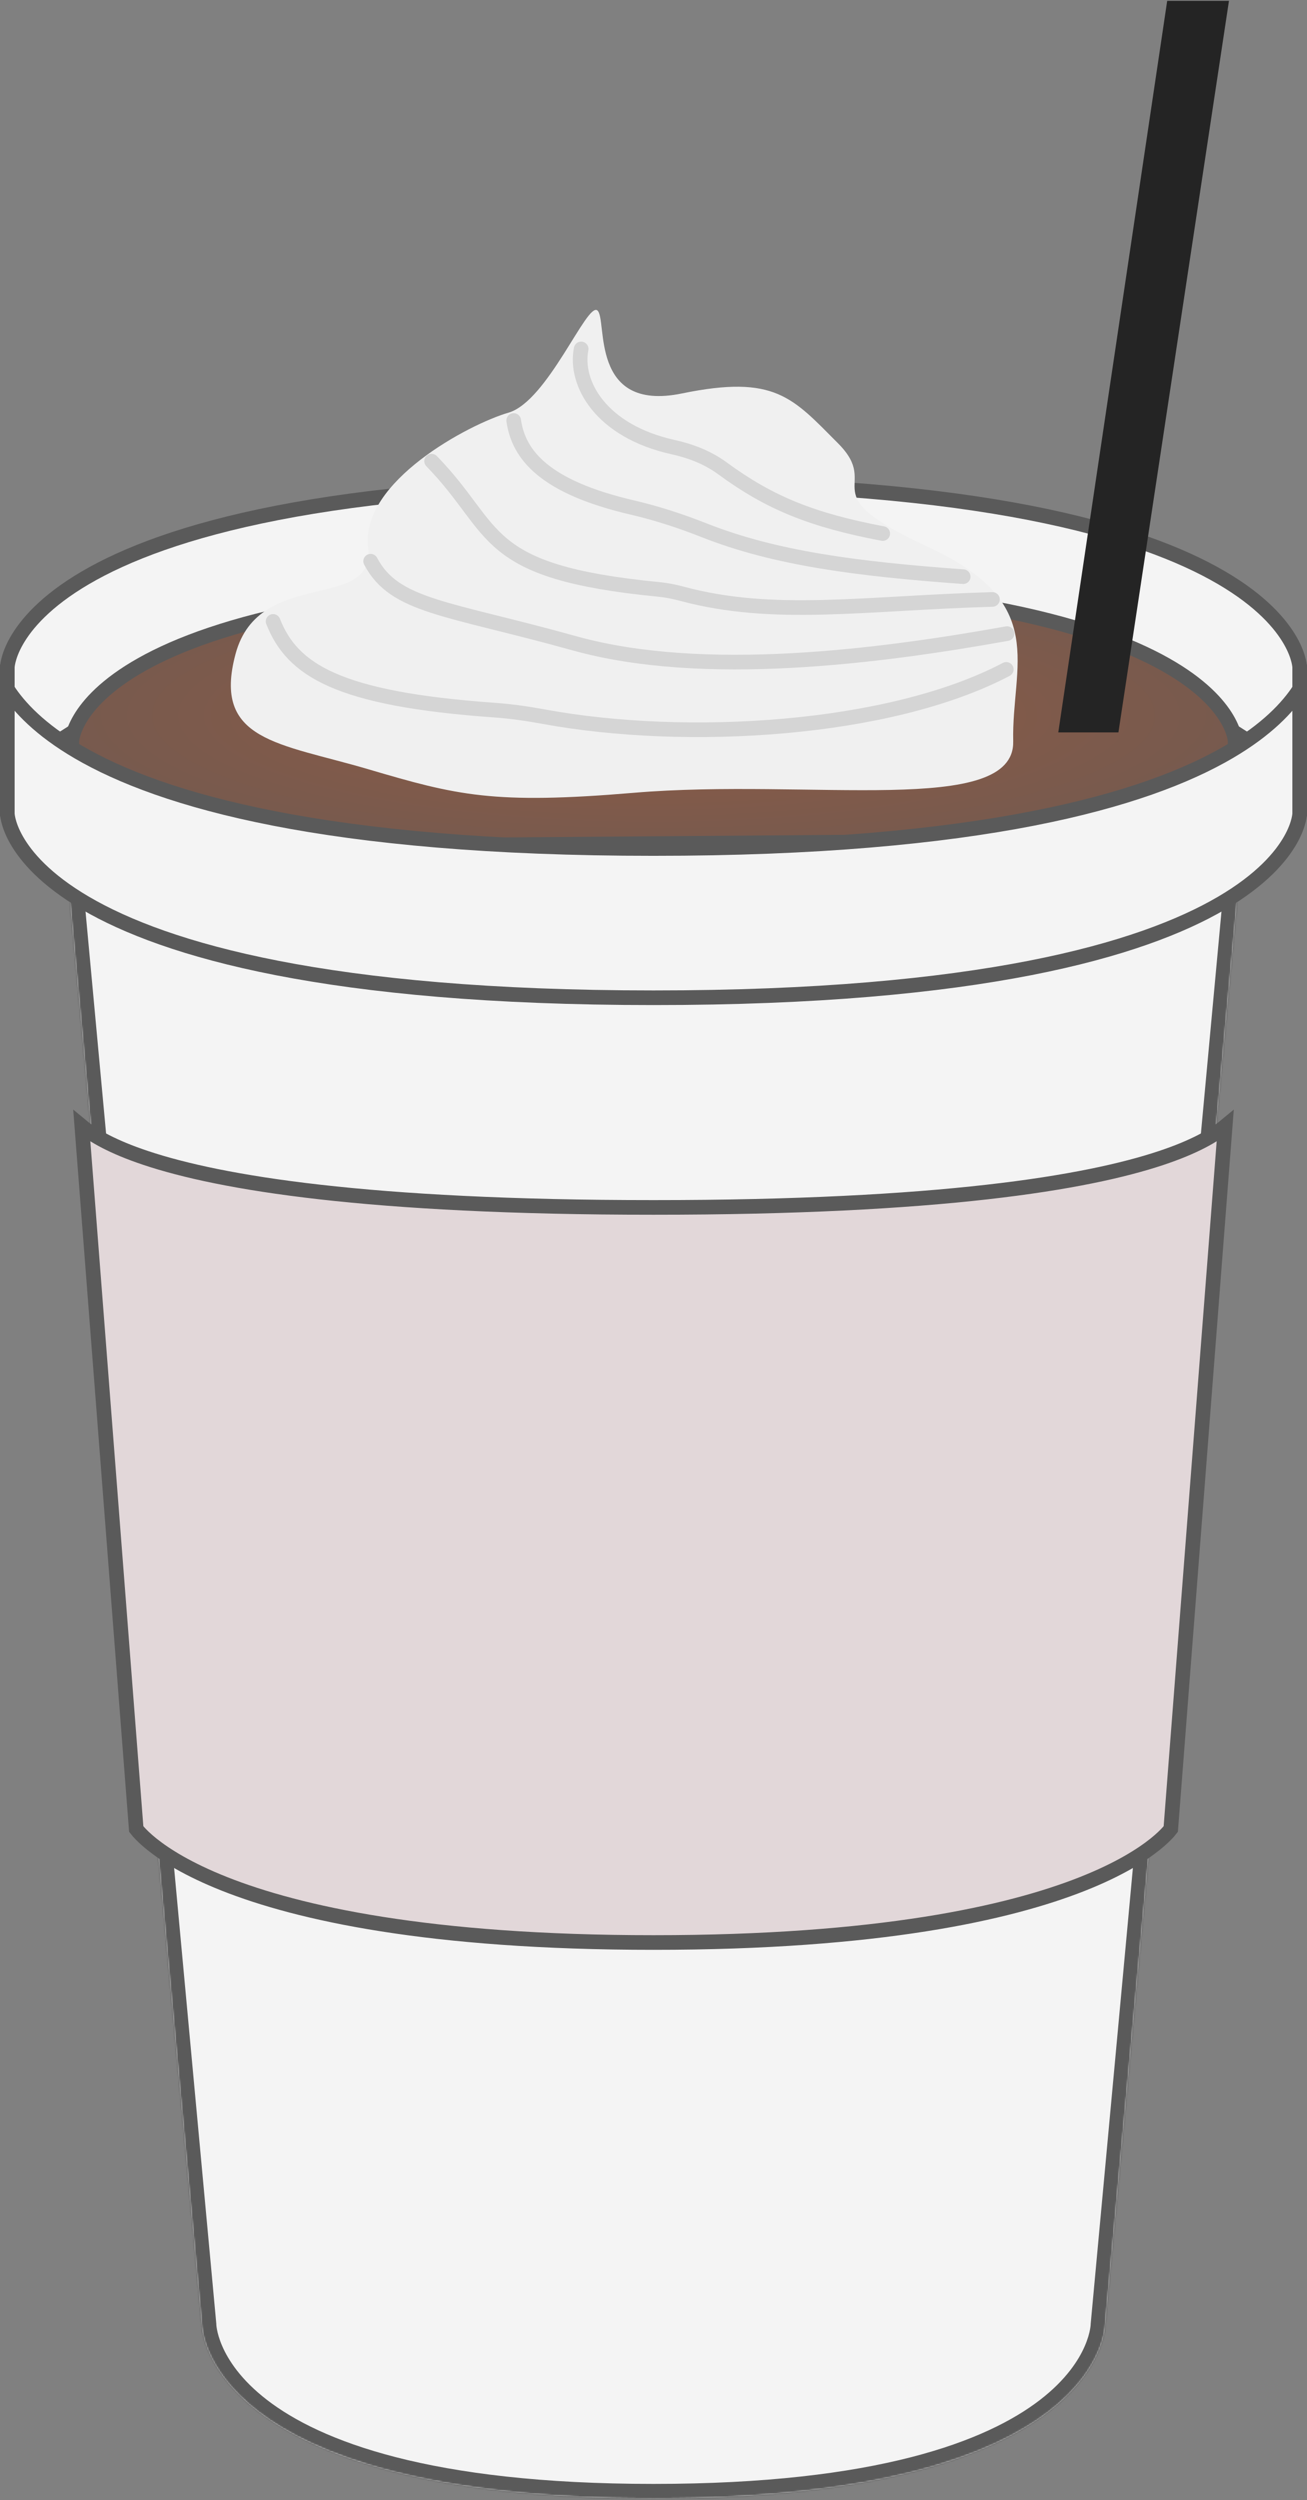 <svg width="804" height="1537" viewBox="0 0 804 1537" fill="none" xmlns="http://www.w3.org/2000/svg">
<rect x="0" y="0" width="804" height="1537" fill="#808080" stroke="none"/>
<mask id="path-1-inside-1_22_787" fill="white">
<path d="M39.704 518.631C39.704 518.631 39.704 600.52 402 600.52C764.297 600.52 764.297 518.631 764.297 518.631L679.926 1429.11C679.926 1429.11 679.926 1536.04 402 1536.04C124.074 1536.04 124.074 1429.11 124.074 1429.11L39.704 518.631Z"/>
</mask>
<path d="M39.704 518.631C39.704 518.631 39.704 600.52 402 600.52C764.297 600.52 764.297 518.631 764.297 518.631L679.926 1429.11C679.926 1429.11 679.926 1536.04 402 1536.04C124.074 1536.04 124.074 1429.11 124.074 1429.11L39.704 518.631Z" fill="#F4F4F4"/>
<path d="M39.704 518.631L48.666 517.8L30.704 518.631H39.704ZM764.297 518.631H773.297L755.335 517.8L764.297 518.631ZM679.926 1429.11L670.965 1428.28L670.926 1428.69V1429.11H679.926ZM124.074 1429.11L133.074 1429.11L133.074 1428.69L133.036 1428.28L124.074 1429.11ZM755.335 517.8L670.965 1428.28L688.888 1429.94L773.258 519.461L755.335 517.8ZM133.036 1428.28L48.666 517.8L30.742 519.461L115.113 1429.94L133.036 1428.28ZM679.926 1429.11C670.926 1429.11 670.926 1429.1 670.926 1429.09C670.926 1429.08 670.926 1429.07 670.926 1429.07C670.926 1429.06 670.927 1429.05 670.927 1429.04C670.927 1429.02 670.927 1429.01 670.927 1429C670.927 1428.99 670.927 1429 670.926 1429.04C670.923 1429.11 670.914 1429.28 670.892 1429.53C670.848 1430.04 670.75 1430.9 670.535 1432.06C670.105 1434.38 669.205 1437.9 667.325 1442.24C663.592 1450.86 655.862 1463 639.697 1475.44C607.214 1500.44 540.061 1527.04 402 1527.04V1545.04C541.866 1545.04 613.676 1518.18 650.674 1489.71C669.25 1475.41 678.891 1460.82 683.842 1449.39C686.305 1443.71 687.577 1438.88 688.232 1435.35C688.56 1433.58 688.733 1432.14 688.825 1431.09C688.871 1430.56 688.896 1430.12 688.91 1429.79C688.917 1429.63 688.921 1429.49 688.923 1429.37C688.925 1429.31 688.925 1429.26 688.926 1429.22C688.926 1429.2 688.926 1429.18 688.926 1429.16C688.926 1429.15 688.926 1429.14 688.926 1429.13C688.926 1429.12 688.926 1429.11 679.926 1429.11ZM402 1527.04C263.94 1527.04 196.787 1500.44 164.304 1475.44C148.139 1463 140.409 1450.86 136.675 1442.24C134.796 1437.9 133.896 1434.38 133.466 1432.06C133.251 1430.9 133.153 1430.04 133.109 1429.53C133.087 1429.28 133.078 1429.11 133.075 1429.04C133.074 1429 133.073 1428.99 133.074 1429C133.074 1429.01 133.074 1429.02 133.074 1429.04C133.074 1429.05 133.074 1429.06 133.074 1429.07C133.074 1429.07 133.074 1429.08 133.074 1429.09C133.074 1429.1 133.074 1429.11 124.074 1429.11C115.074 1429.11 115.074 1429.12 115.075 1429.13C115.075 1429.14 115.075 1429.15 115.075 1429.16C115.075 1429.18 115.075 1429.2 115.075 1429.22C115.076 1429.26 115.076 1429.31 115.077 1429.37C115.08 1429.49 115.084 1429.63 115.091 1429.79C115.105 1430.12 115.13 1430.56 115.176 1431.09C115.268 1432.14 115.441 1433.58 115.769 1435.35C116.424 1438.88 117.696 1443.71 120.159 1449.39C125.11 1460.82 134.75 1475.41 153.327 1489.71C190.325 1518.18 262.135 1545.04 402 1545.04V1527.04ZM39.704 518.631C30.704 518.631 30.704 518.65 30.704 518.671C30.704 518.678 30.704 518.698 30.704 518.712C30.705 518.741 30.705 518.771 30.706 518.802C30.707 518.865 30.709 518.933 30.711 519.006C30.716 519.152 30.725 519.319 30.738 519.506C30.765 519.88 30.811 520.335 30.889 520.863C31.045 521.922 31.327 523.27 31.83 524.861C32.841 528.059 34.712 532.144 38.121 536.767C44.933 546.004 57.649 557.092 81.284 567.776C128.335 589.046 220.455 609.52 402 609.52V591.52C221.249 591.52 132.221 571.049 88.698 551.374C67.046 541.586 57.119 532.201 52.609 526.084C50.357 523.03 49.398 520.718 48.993 519.437C48.789 518.789 48.717 518.378 48.696 518.237C48.686 518.166 48.688 518.16 48.692 518.225C48.695 518.257 48.698 518.307 48.7 518.374C48.701 518.408 48.702 518.446 48.703 518.489C48.703 518.51 48.704 518.533 48.704 518.556C48.704 518.568 48.704 518.587 48.704 518.593C48.704 518.611 48.704 518.631 39.704 518.631ZM402 609.52C583.546 609.52 675.666 589.046 722.717 567.776C746.352 557.092 759.068 546.004 765.879 536.767C769.288 532.144 771.16 528.059 772.171 524.861C772.674 523.27 772.956 521.922 773.112 520.863C773.19 520.335 773.236 519.88 773.263 519.506C773.276 519.319 773.285 519.152 773.29 519.006C773.292 518.933 773.294 518.865 773.295 518.802C773.296 518.771 773.296 518.741 773.296 518.712C773.296 518.698 773.297 518.678 773.297 518.671C773.297 518.65 773.297 518.631 764.297 518.631C755.297 518.631 755.297 518.611 755.297 518.593C755.297 518.587 755.297 518.568 755.297 518.556C755.297 518.533 755.298 518.51 755.298 518.489C755.299 518.446 755.3 518.408 755.301 518.374C755.303 518.307 755.306 518.257 755.308 518.225C755.313 518.16 755.315 518.166 755.305 518.237C755.284 518.378 755.212 518.789 755.007 519.437C754.603 520.718 753.644 523.03 751.392 526.084C746.882 532.201 736.955 541.586 715.302 551.374C671.779 571.049 582.751 591.52 402 591.52V609.52Z" fill="#5A5A5A" mask="url(#path-1-inside-1_22_787)"/>
<path d="M714.338 711.886C734.662 705.11 746.611 698.216 753.664 692.376L720.203 1124.43C719.879 1124.85 719.408 1125.43 718.766 1126.16C717.176 1127.95 714.533 1130.61 710.463 1133.86C702.324 1140.36 688.455 1149.24 665.863 1158.18C620.65 1176.07 540.61 1194.2 402 1194.2C263.391 1194.2 183.35 1176.07 138.138 1158.18C115.546 1149.24 101.677 1140.36 93.538 1133.86C89.468 1130.61 86.825 1127.95 85.235 1126.16C84.593 1125.43 84.122 1124.85 83.798 1124.43L50.337 692.376C57.39 698.216 69.339 705.11 89.663 711.886C135.61 727.205 225.524 742.29 402 742.29C578.477 742.29 668.391 727.205 714.338 711.886Z" fill="#E2D7D9" stroke="#5A5A5A" stroke-width="9"/>
<path d="M4.5 410.174V486.779C11.752 475.541 24.748 461.788 47.977 448.194C99.252 418.189 200.708 388.767 402 388.767C603.292 388.767 704.748 418.189 756.023 448.194C779.252 461.788 792.248 475.541 799.5 486.779V410.173C799.5 410.155 799.498 410.114 799.495 410.052C799.487 409.914 799.47 409.671 799.431 409.33C799.353 408.647 799.189 407.57 798.843 406.154C798.153 403.327 796.733 399.125 793.809 393.99C787.973 383.745 776.022 369.577 751.477 355.214C702.252 326.408 602.708 297.019 402 297.019C201.292 297.019 101.748 326.408 52.523 355.214C27.978 369.577 16.027 383.745 10.191 393.99C7.267 399.125 5.847 403.327 5.157 406.154C4.811 407.57 4.647 408.647 4.569 409.33C4.53 409.671 4.513 409.914 4.505 410.052C4.502 410.115 4.501 410.156 4.5 410.174ZM799.5 410.178L799.5 410.18C799.5 410.186 799.5 410.186 799.5 410.178Z" fill="#F4F4F4" stroke="#5A5A5A" stroke-width="9"/>
<path d="M44.207 455.485C44.205 455.521 44.204 455.546 44.203 455.56V521.337L759.796 515.905V455.56C759.795 455.546 759.794 455.521 759.792 455.485C759.786 455.38 759.772 455.185 759.739 454.905C759.672 454.345 759.53 453.444 759.227 452.249C758.621 449.865 757.367 446.287 754.764 441.894C749.569 433.128 738.876 420.912 716.803 408.497C672.52 383.59 582.873 358.131 401.999 358.131C221.126 358.131 131.479 383.59 87.196 408.497C65.123 420.912 54.43 433.128 49.235 441.894C46.632 446.287 45.378 449.865 44.772 452.249C44.469 453.444 44.327 454.345 44.26 454.905C44.227 455.185 44.213 455.38 44.207 455.485Z" fill="url(#paint0_radial_22_787)" stroke="#5A5A5A" stroke-width="9"/>
<path d="M4.5 500.235V423.63C11.752 434.868 24.748 448.621 47.977 462.215C99.252 492.22 200.708 521.642 402 521.642C603.292 521.642 704.748 492.22 756.023 462.215C779.252 448.621 792.248 434.868 799.5 423.63V500.235C799.499 500.253 799.498 500.294 799.495 500.357C799.487 500.495 799.47 500.738 799.431 501.079C799.353 501.762 799.189 502.839 798.843 504.255C798.153 507.082 796.733 511.284 793.809 516.419C787.973 526.664 776.022 540.832 751.477 555.195C702.252 584.001 602.708 613.39 402 613.39C201.292 613.39 101.748 584.001 52.523 555.195C27.978 540.832 16.027 526.664 10.191 516.419C7.267 511.284 5.847 507.082 5.157 504.255C4.811 502.839 4.647 501.762 4.569 501.079C4.53 500.738 4.513 500.495 4.505 500.357C4.502 500.294 4.501 500.253 4.5 500.235ZM4.5 500.229L4.5 500.231C4.5 500.223 4.5 500.222 4.5 500.229Z" fill="#F4F4F4" stroke="#5A5A5A" stroke-width="9"/>
<path d="M389.996 487.38C303.334 494.686 281.133 488.992 226.433 472.876C171.733 456.761 130.44 455.686 144.92 401.967C159.399 348.249 231.259 376.719 226.433 336.43C221.607 296.141 288.641 260.687 312.773 253.703C336.905 246.72 361.037 185.48 367.473 190.852C373.908 196.224 362.11 253.703 419.491 241.885C476.872 230.067 487.598 244.571 515.484 272.505C543.37 300.439 496.714 302.05 571.256 336.43C645.798 370.81 622.202 408.951 623.275 455.686C624.347 502.421 498.323 478.248 389.996 487.38Z" fill="#F0F0F0"/>
<path d="M357.5 214.519C353.335 235.593 369.477 265.061 414.235 274.921C425.032 277.3 435.486 281.374 444.4 287.916C473.45 309.237 499.498 319.752 543 328.019" stroke="#D5D5D5" stroke-width="9" stroke-linecap="round"/>
<path d="M592.5 354.519C527.097 349.787 476.855 343.252 433.298 326.062C418.904 320.381 404.135 315.526 389.06 312.028C334.74 299.424 319.005 279.551 316 258.519" stroke="#D5D5D5" stroke-width="9" stroke-linecap="round"/>
<path d="M610.5 368.519C531.083 370.819 475.979 380.235 419.463 365.018C414.815 363.767 409.999 362.813 405.208 362.348C294.345 351.578 307.109 326.107 265.5 283.519" stroke="#D5D5D5" stroke-width="9" stroke-linecap="round"/>
<path d="M619.5 389.519C540.196 403.746 432.5 417.519 353.5 395.519C274.5 373.519 242.76 373.024 228 345.019" stroke="#D5D5D5" stroke-width="9" stroke-linecap="round"/>
<path d="M619 411.519C547.188 449.273 422.321 456.747 334.536 440.601C324.478 438.75 314.31 437.277 304.108 436.555C207.601 429.722 179.746 411.888 168 382.019" stroke="#D5D5D5" stroke-width="9" stroke-linecap="round"/>
<path d="M688 450.269H651L718 0.519H756L688 450.269Z" fill="#242424"/>
<defs>
<radialGradient id="paint0_radial_22_787" cx="0" cy="0" r="1" gradientUnits="userSpaceOnUse" gradientTransform="translate(401.999 439.751) rotate(180) scale(362.296 86.12)">
<stop stop-color="#8E5A44"/>
<stop offset="1" stop-color="#775A4E"/>
</radialGradient>
</defs>
</svg>
